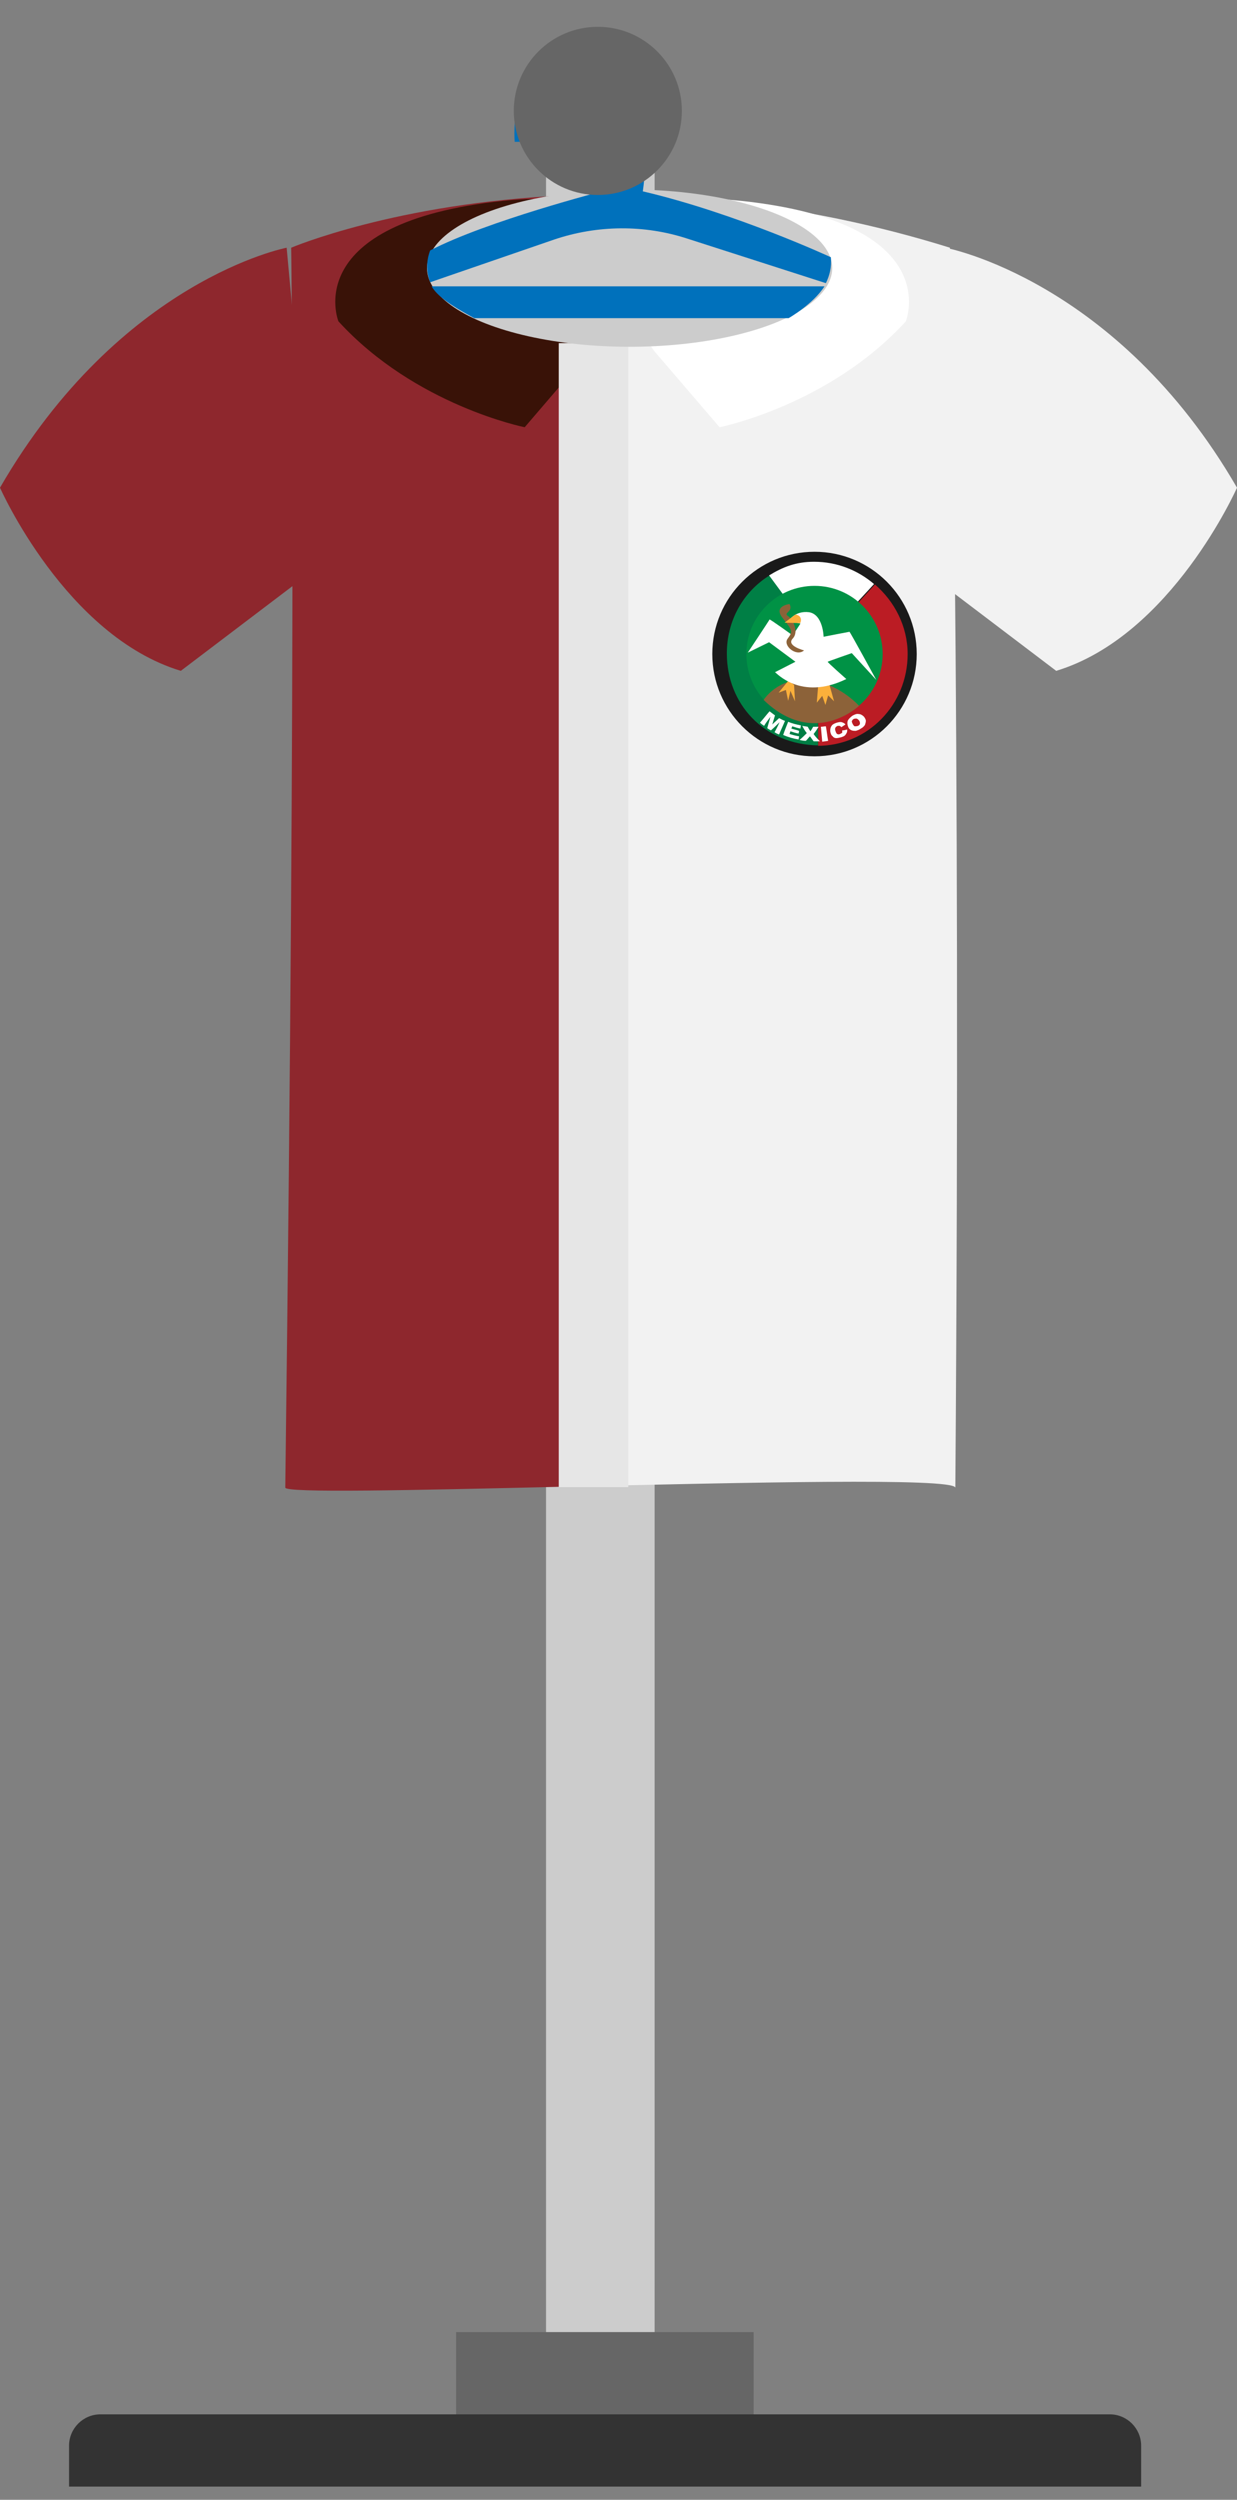 <?xml version="1.0" encoding="utf-8"?>
<!-- Generator: Adobe Illustrator 19.0.0, SVG Export Plug-In . SVG Version: 6.00 Build 0)  -->
<svg version="1.1" id="Layer_1" xmlns="http://www.w3.org/2000/svg" xmlns:xlink="http://www.w3.org/1999/xlink" x="0px" y="0px"
	 viewBox="-450.1 176 272.3 550" style="enable-background:new -450.1 176 272.3 550;" xml:space="preserve">
<rect x="-450.1" y="176" width="272.3" height="550" fill="#808080" stroke="none"/>
<style type="text/css">
	.st0{fill:#CCCCCC;}
	.st1{fill:#666666;}
	.st2{fill:#333333;}
	.st3{fill:#F2F2F2;}
	.st4{fill:#8E272D;}
	.st5{fill:#FFFFFF;}
	.st6{fill:#391207;}
	.st7{fill:#E6E6E6;}
	.st8{fill:#1A1A1A;}
	.st9{fill:#007F45;}
	.st10{fill:#BB1C24;}
	.st11{fill:#009245;}
	.st12{fill:#8C6239;}
	.st13{fill:#FBB03B;}
	.st14{fill:#0071BC;}
</style>
<g>
	<rect x="-329.9" y="194" class="st0" width="23.9" height="508.2"/>
	<rect x="-349.7" y="689.1" class="st1" width="65.5" height="23.8"/>
	<path class="st2" d="M-199,723.1h-235.9v-9c0-3.8,3.1-6.9,6.9-6.9h222.2c3.8,0,6.9,3.1,6.9,6.9V723.1z"/>
	<g>
		<path class="st3" d="M-241,230.5c-33-10.3-64-12.5-85-11.4v284c40-0.9,85.6-2,86.2,0.2C-238.5,326.7-241,230.5-241,230.5z"/>
		<path class="st4" d="M-386,230.5c0,0,1.2,75.7-1.3,272.8c0,1.2,27.4,0.6,61.4-0.2V219C-363,220.7-386,230.5-386,230.5z"/>
		<path class="st3" d="M-242,230.5c0,0,37.7,7,64.2,52.8c0,0-14.4,32.6-39.8,40.3l-29.8-22.6L-242,230.5z"/>
		<path class="st4" d="M-387,230.5c0,0-36.6,7-63.1,52.8c0,0,14.4,32.6,39.8,40.3l29.8-22.6L-387,230.5z"/>
		<path class="st5" d="M-306.2,253.1l14.5,16.9c0,0,24.1-4.8,41-23.3c0,0,8.8-21.7-36.2-26.5C-332,215.3-306.2,253.1-306.2,253.1z"
			/>
		<path class="st6" d="M-320.1,253.1l-14.5,16.9c0,0-24.1-4.8-41-23.3c0,0-8.8-21.7,36.2-26.5C-294.3,215.3-320.1,253.1-320.1,253.1
			z"/>
		<rect x="-327.1" y="251.5" class="st7" width="15.3" height="251.7"/>
		<ellipse class="st0" cx="-311.5" cy="235" rx="44.6" ry="17.3"/>
		<g>
			<circle class="st8" cx="-270.8" cy="319.9" r="22.5"/>
			<path class="st9" d="M-280.7,302.6c-5.8,3.6-9.4,9.9-9.4,17.2c0,11,8.1,20,20.1,20.2v-22.9L-280.7,302.6z"/>
			<path class="st5" d="M-257.7,304.5c-3.5-3-8.1-4.9-13.2-4.9c-3.9,0-6.8,1.1-9.9,3l10.7,14.5v2.1l-0.5-0.7L-257.7,304.5z"/>
			<path class="st10" d="M-270.2,340.1c11.2,0,19.9-9.1,19.9-20.2c0-6.1-2.9-11.6-7.2-15.3l-12.9,14l0.4,0.7v20.8
				C-270,340.1-270.3,340.1-270.2,340.1z"/>
			<circle class="st11" cx="-270.8" cy="319.9" r="15"/>
			<path class="st12" d="M-282,330c0,0,3.1-5,9.8-4.4c6.7,0.6,11.2,5.7,11.2,5.7S-270.9,340.7-282,330z"/>
			<polygon class="st13" points="-276.5,325.7 -278.7,328.4 -277.1,327.8 -276.6,330.2 -276.1,328 -275.1,330.3 -275.3,326.7 			"/>
			<polygon class="st13" points="-270,326.9 -270.3,330.6 -269.1,329.1 -268.4,331.1 -267.8,329 -266.5,330.3 -267.5,326.7 			"/>
			<path class="st5" d="M-275.6,315.8c0,0-5-3.6-5.1-3.5c0,0.1-4.8,7.3-4.8,7.3l4.7-2.3l5.8,4.3c0,0-4.7,2.4-4.5,2.3
				c0.2,0,5.6,6.4,15.7,1.5c0,0-4.2-3.7-4.1-3.8c0.1-0.1,5.3-1.9,5.3-1.9l5.4,5.9c0,0-5.8-10.6-5.9-10.6c-0.1,0-5.7,1.1-5.7,1.1
				s-0.1-4.9-3.2-5.4c-3.1-0.4-4.5,1.9-4.5,1.9l2.6,0.6L-275.6,315.8z"/>
			<path class="st12" d="M-276.3,308.9c0,0-3.7,0.4-1.5,3.1c2.1,2.7,2.3,2.9,1.1,4.5c-1.2,1.5,1.9,4.1,3.6,2.6c0,0-4-1-2.5-2.6
				c1.5-1.6-0.1-4.4-1.1-5C-277.7,310.8-275.4,310.6-276.3,308.9z"/>
			<path class="st13" d="M-275,311.2l-2.4,1.8l3.4,0.1C-273.9,313.2-273.2,311.5-275,311.2z"/>
			<g>
				<path class="st5" d="M-280.7,332.5c0.4,0.3,0.8,0.6,1.2,0.9c-0.2,0.7-0.4,1.3-0.6,2c0.5-0.5,1-0.9,1.5-1.4
					c0.4,0.2,0.9,0.5,1.3,0.6c-0.4,1-0.9,2-1.3,3c-0.3-0.1-0.7-0.3-1-0.5c0.4-0.7,0.8-1.5,1.1-2.2c-0.6,0.6-1.2,1.2-1.9,1.8
					c-0.3-0.2-0.6-0.3-0.8-0.5c0.2-0.8,0.5-1.7,0.7-2.5c-0.5,0.7-1,1.3-1.4,2c-0.3-0.2-0.6-0.4-0.9-0.7
					C-282,334.1-281.4,333.3-280.7,332.5z"/>
				<path class="st5" d="M-276.6,334.8c0.9,0.4,1.8,0.6,2.8,0.8c0,0.2-0.1,0.5-0.1,0.7c-0.6-0.1-1.2-0.3-1.8-0.5
					c-0.1,0.2-0.1,0.3-0.2,0.5c0.6,0.2,1.2,0.3,1.7,0.5c0,0.2-0.1,0.4-0.1,0.6c-0.6-0.1-1.2-0.3-1.8-0.5c-0.1,0.2-0.1,0.4-0.2,0.6
					c0.7,0.2,1.4,0.4,2.1,0.5c0,0.2-0.1,0.5-0.1,0.7c-1.2-0.2-2.3-0.5-3.4-1C-277.4,336.8-277,335.8-276.6,334.8z"/>
				<path class="st5" d="M-273.5,335.7c0.4,0.1,0.8,0.1,1.2,0.2c0.2,0.4,0.4,0.7,0.6,1c0.2-0.3,0.4-0.6,0.6-1c0.4,0,0.8,0,1.2,0
					c-0.3,0.5-0.7,1.1-1.1,1.6c0.4,0.6,0.9,1.1,1.4,1.6c-0.5,0-1,0-1.4,0c-0.3-0.4-0.5-0.7-0.8-1.1c-0.3,0.3-0.6,0.7-0.9,1
					c-0.5,0-1-0.1-1.4-0.2c0.6-0.5,1.1-1,1.6-1.5C-272.9,336.8-273.2,336.3-273.5,335.7z"/>
				<path class="st5" d="M-269.4,335.9c0.4,0,0.7-0.1,1.1-0.1c0.2,1.1,0.3,2.1,0.5,3.2c-0.4,0.1-0.9,0.1-1.3,0.2
					C-269.2,338-269.3,336.9-269.4,335.9z"/>
				<path class="st5" d="M-264.7,336.7c0.4,0,0.7-0.1,1.1-0.2c0,0.3,0,0.5-0.1,0.7c-0.1,0.2-0.2,0.4-0.4,0.6
					c-0.2,0.2-0.5,0.3-0.8,0.4c-0.4,0.1-0.8,0.2-1.1,0.2c-0.3,0-0.6-0.1-0.8-0.4c-0.3-0.2-0.4-0.5-0.5-0.9c-0.1-0.5,0-1,0.2-1.3
					c0.2-0.4,0.6-0.6,1.2-0.8c0.4-0.1,0.8-0.2,1.1-0.1c0.3,0.1,0.6,0.2,0.8,0.5c-0.3,0.2-0.6,0.4-0.9,0.6c-0.1-0.1-0.1-0.1-0.2-0.2
					c-0.1-0.1-0.2-0.1-0.3-0.1c-0.1,0-0.2,0-0.3,0c-0.2,0.1-0.4,0.2-0.5,0.4c-0.1,0.2-0.1,0.4,0,0.7c0.1,0.3,0.2,0.6,0.4,0.7
					c0.2,0.1,0.4,0.1,0.6,0c0.2-0.1,0.4-0.2,0.5-0.3C-264.7,337.1-264.7,337-264.7,336.7z"/>
				<path class="st5" d="M-263.4,335.9c-0.2-0.5-0.2-0.9-0.1-1.3c0.2-0.4,0.5-0.7,1-1.1c0.5-0.3,1-0.5,1.4-0.4
					c0.4,0,0.8,0.2,1.2,0.6c0.2,0.3,0.4,0.6,0.4,0.9c0,0.3-0.1,0.6-0.2,0.9c-0.2,0.3-0.5,0.6-0.9,0.8c-0.4,0.3-0.8,0.4-1.1,0.5
					c-0.3,0-0.6,0-0.9-0.1C-263.1,336.5-263.3,336.2-263.4,335.9z M-262.4,335.3c0.2,0.3,0.3,0.5,0.5,0.5c0.2,0,0.4,0,0.7-0.1
					c0.2-0.1,0.4-0.3,0.4-0.5c0-0.2,0-0.4-0.2-0.7c-0.2-0.2-0.4-0.4-0.6-0.4c-0.2,0-0.4,0-0.6,0.1c-0.2,0.1-0.3,0.3-0.4,0.5
					C-262.6,334.8-262.5,335.1-262.4,335.3z"/>
			</g>
		</g>
		<g>
			<path class="st14" d="M-355.1,239c1.2,2,3.8,4,9.4,7h69.2c0,0,5.3-3,7.9-7H-355.1z"/>
			<path class="st14" d="M-298.8,228.5l30.5,9.8c0.8-1.6,1.3-3.5,1.1-5.7c0,0-20.9-9.7-41.4-14.5c0,0,5-31.2-14.7-31.2
				c-15.3,0-13.5,20.3-13.5,20.3h7.2c0,0-2-10.5,7.2-10.5c9.2,0,5.2,21.3,5.2,21.3s-25.7,6.6-38.2,13.1c0,0-1.5,3.3,0,7l27.3-9.4
				C-318.6,225.5-308.3,225.4-298.8,228.5z"/>
		</g>
	</g>
	<circle class="st1" cx="-318.5" cy="200.4" r="18.5"/>
</g>
</svg>

